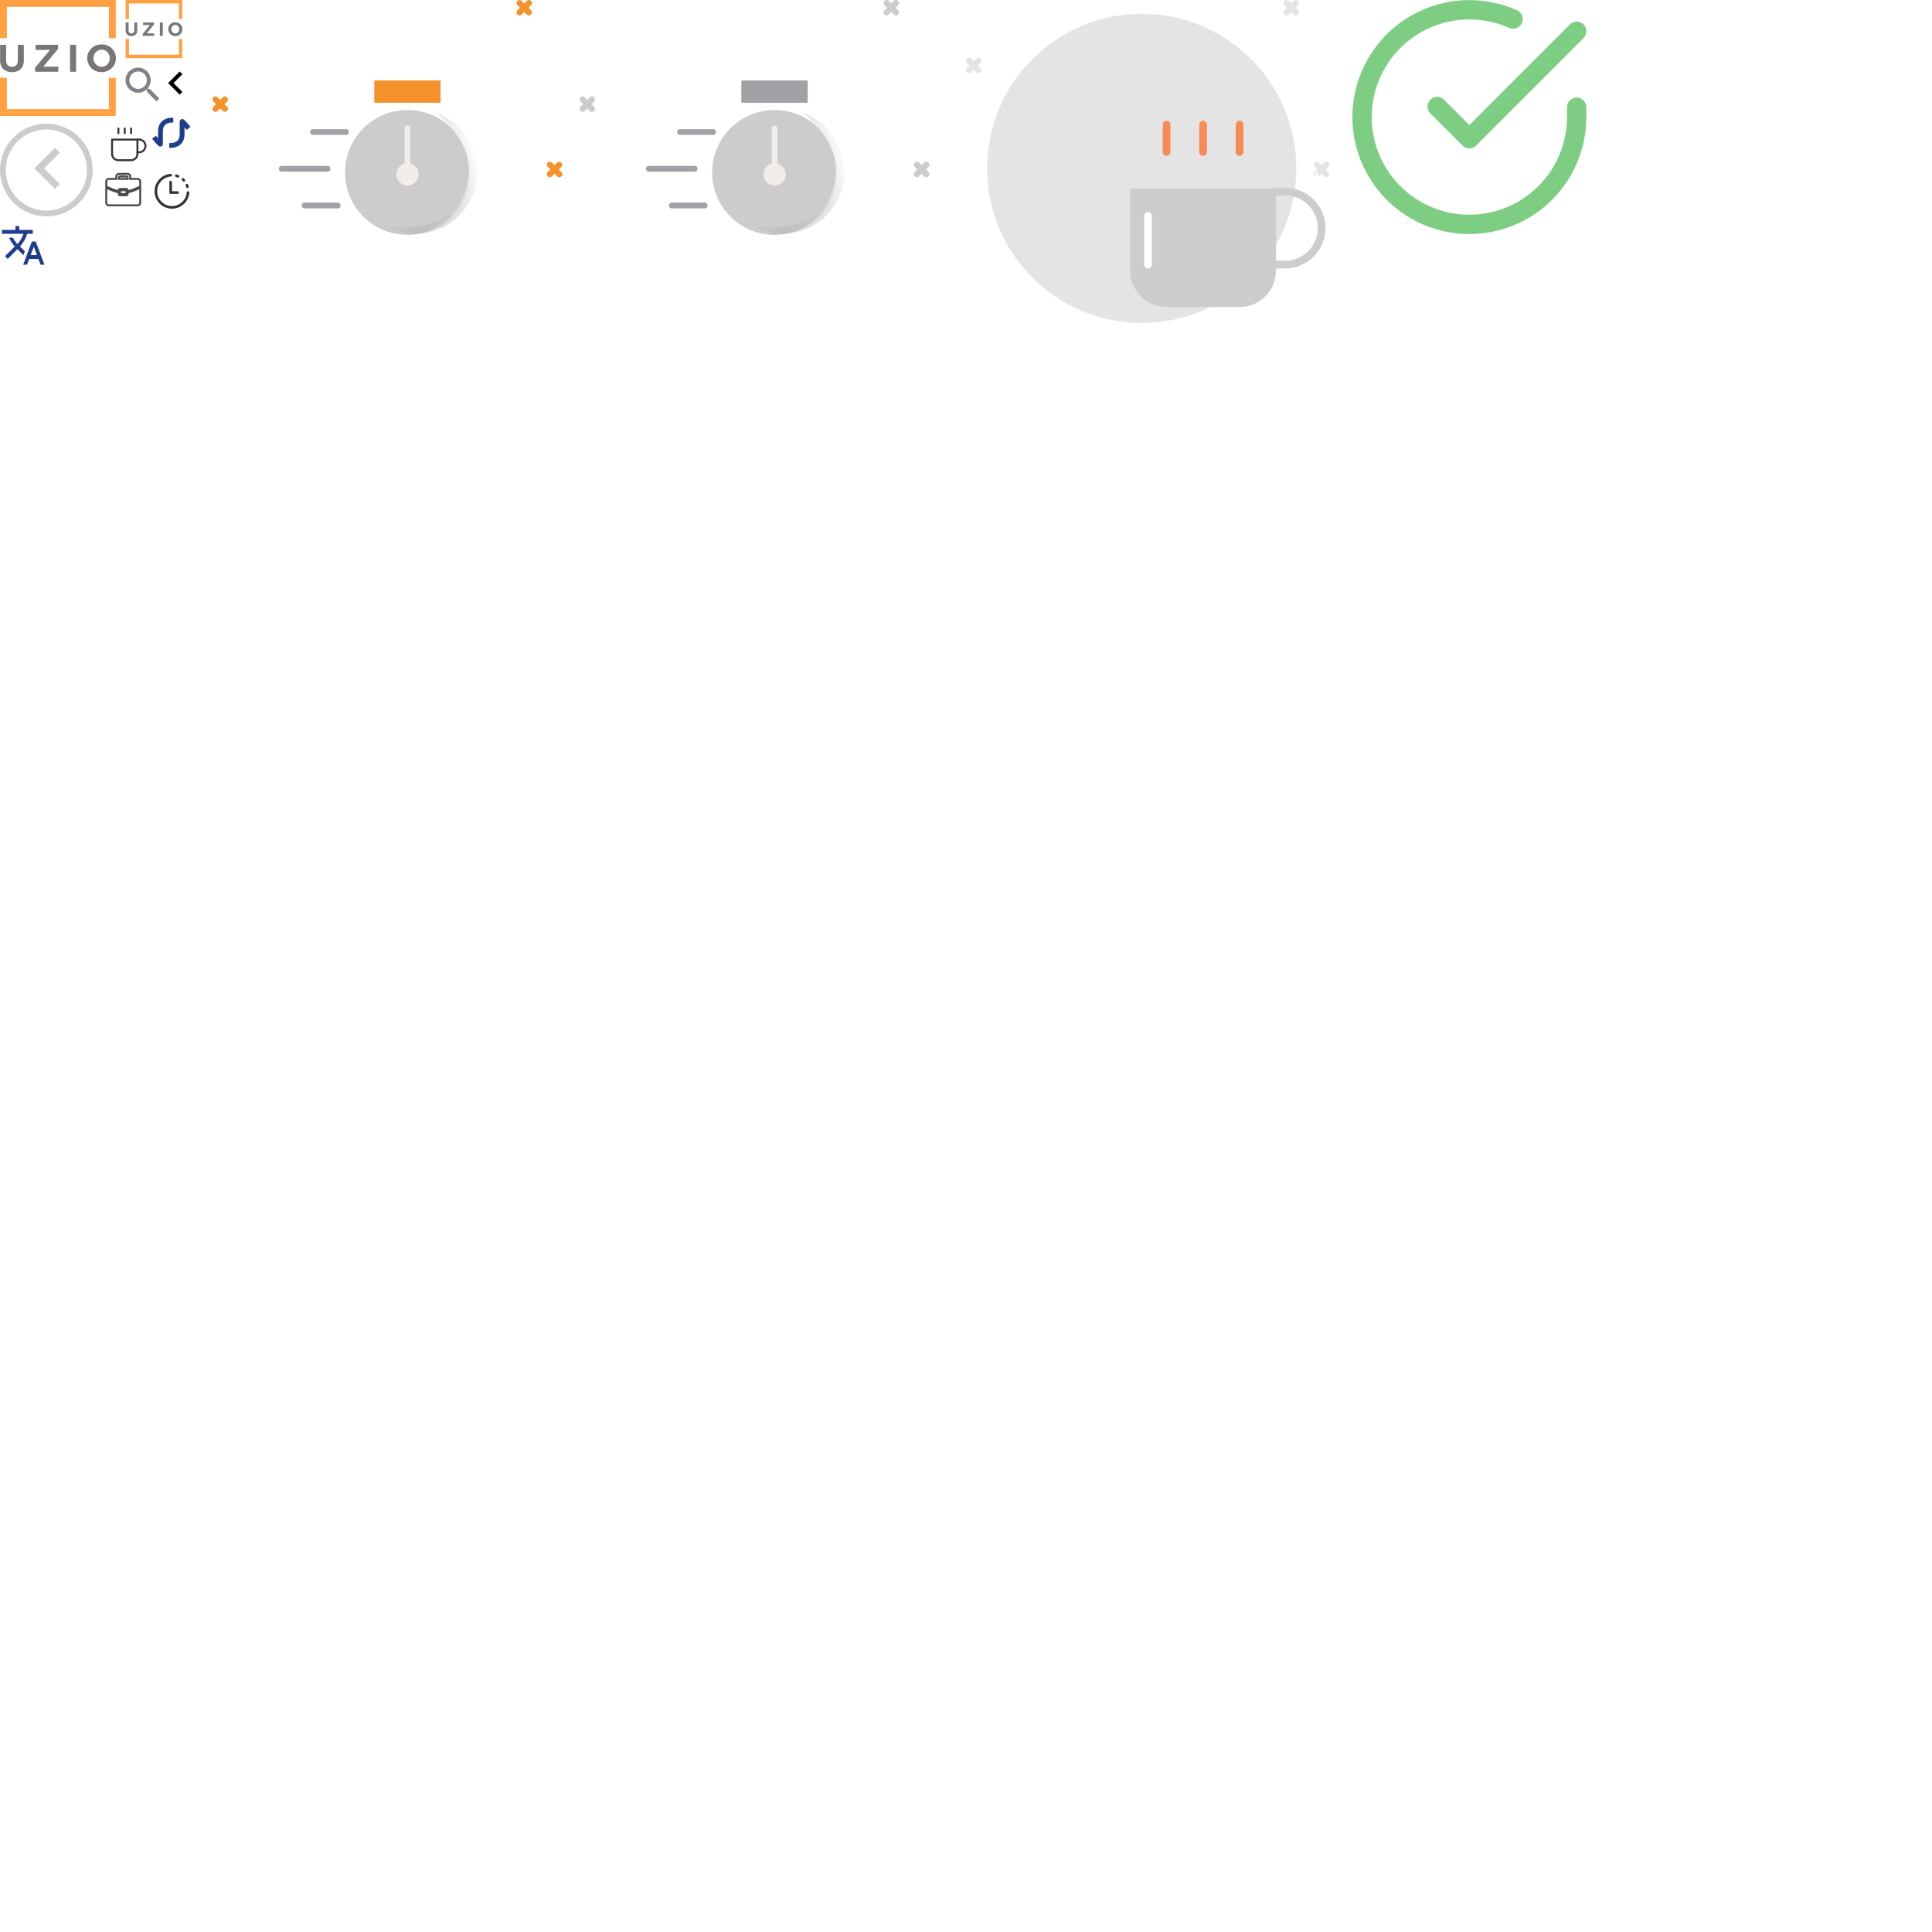 <svg id="Group_10882" data-name="Group 10882" xmlns="http://www.w3.org/2000/svg"  xmlns:xlink="http://www.w3.org/1999/xlink" width="1000" height="1000" viewBox="0 0 1000 1000">
  <g id="icn-uzio" data-name="Group 11316" width="60" height="60.019" viewBox="0 0 60 60.019">
  <path id="Path_1411" data-name="Path 1411" d="M0,0V19.745H3.549V3.554H56.374V19.745h3.549V0ZM56.364,56.456H3.549V40.274H0V60.019H59.913V40.274H56.364Z" fill="#ffa043" fill-rule="evenodd"/>
  <path id="Path_1412" data-name="Path 1412" d="M9.238,40.234A3.275,3.275,0,0,1,8.427,42.6a2.841,2.841,0,0,1-2.166.856,2.949,2.949,0,0,1-2.232-.865,3.23,3.23,0,0,1-.84-2.355V32.072H.079v8.162a6.438,6.438,0,0,0,.744,3.172A5.028,5.028,0,0,0,2.97,45.473a7.054,7.054,0,0,0,3.272.721A6.947,6.947,0,0,0,9.5,45.473a5.066,5.066,0,0,0,2.118-2.067,6.436,6.436,0,0,0,.735-3.172V32.072H9.238Zm20.855-6.056V32.072H18.444V34.7h7.47l-7.728,9.161v2.125h12l.019-2.624H22.385Zm6.192,11.8H39.4V32.063h-3.11ZM59.048,35.351a6.91,6.91,0,0,0-2.671-2.576,8.1,8.1,0,0,0-7.546,0,7.128,7.128,0,0,0,.01,12.468,8.008,8.008,0,0,0,7.537,0,6.956,6.956,0,0,0,2.671-2.6,7.045,7.045,0,0,0,.973-3.653A6.858,6.858,0,0,0,59.048,35.351Zm-2.776,5.9a4.151,4.151,0,0,1-1.517,1.605,3.911,3.911,0,0,1-2.1.586,4.009,4.009,0,0,1-2.118-.6,4.561,4.561,0,0,1-1.565-6.076,4.219,4.219,0,0,1,1.555-1.6,4.057,4.057,0,0,1,2.128-.586,3.911,3.911,0,0,1,2.1.586,4.262,4.262,0,0,1,1.517,1.6,4.517,4.517,0,0,1,.563,2.221A4.637,4.637,0,0,1,56.272,41.253Z" transform="translate(-0.022 -8.866)" fill="#777" fill-rule="evenodd"/>
</g>
  <g id='icn-uzio-sm' transform="translate(65,0)">
      <path id="Path_3232" data-name="Path 3232" d="M0,0V9.891H1.737V1.78H27.6V9.891h1.737V0ZM27.594,28.281H1.737V20.175H0v9.891H29.331V20.175H27.594Z" fill="#ffa043" fill-rule="evenodd"/>
      <path id="Path_3233" data-name="Path 3233" d="M4.563,36.019a1.647,1.647,0,0,1-.4,1.177,1.379,1.379,0,0,1-1.06.426,1.431,1.431,0,0,1-1.093-.431A1.624,1.624,0,0,1,1.6,36.019V31.957H.079v4.063A3.248,3.248,0,0,0,.443,37.6a2.48,2.48,0,0,0,1.051,1.029,3.406,3.406,0,0,0,1.6.359,3.355,3.355,0,0,0,1.593-.359A2.5,2.5,0,0,0,5.726,37.6a3.247,3.247,0,0,0,.36-1.579V31.957H4.563ZM14.773,33V31.957H9.07v1.306h3.657l-3.783,4.56v1.058H14.82l.009-1.306H11ZM17.8,38.876h1.523V31.952H17.8Zm11.144-5.288a3.409,3.409,0,0,0-1.308-1.282,3.908,3.908,0,0,0-3.694,0,3.429,3.429,0,0,0-1.3,1.282,3.709,3.709,0,0,0,0,3.637,3.455,3.455,0,0,0,1.308,1.287,3.863,3.863,0,0,0,3.69,0,3.432,3.432,0,0,0,1.308-1.292,3.552,3.552,0,0,0,.476-1.818A3.458,3.458,0,0,0,28.948,33.588Zm-1.359,2.938a2.052,2.052,0,0,1-.743.8,1.891,1.891,0,0,1-1.028.292,1.938,1.938,0,0,1-1.037-.3,2.168,2.168,0,0,1-.761-.8,2.332,2.332,0,0,1,0-2.225,2.084,2.084,0,0,1,.761-.794,1.961,1.961,0,0,1,1.042-.292,1.891,1.891,0,0,1,1.028.292,2.107,2.107,0,0,1,.743.794,2.278,2.278,0,0,1,.276,1.105A2.339,2.339,0,0,1,27.589,36.527Z" transform="translate(-0.051 -20.309)" fill="#777" fill-rule="evenodd"/>
  </g>

  <g id="icn-back-button" data-name="Back button" transform="translate(-21 20)">
    <g id="Ellipse_4" data-name="Ellipse 4" transform="translate(21 44)" fill="#fff" stroke="#ccc" stroke-width="3">
      <circle cx="24" cy="24" r="24" stroke="none"/>
      <circle cx="24" cy="24" r="22.5" fill="none"/>
    </g>
    <path id="Path_446" data-name="Path 446" d="M44.178,49.507,41.67,47,31,57.67,41.67,68.34l2.507-2.507L36.033,57.67Z" transform="translate(7.783 9.448)" fill="#ccc" fill-rule="evenodd"/>
  </g>

  <g id="icn-search" data-name="Search button" transform="translate(65 35)">
    <path xmlns="http://www.w3.org/2000/svg" id="Vector" d="M12.5,11h-.79l-.28-.27a6.51,6.51,0,1,0-.7.7l.27.28v.79l5,4.99L17.49,16Zm-6,0A4.5,4.5,0,1,1,11,6.5,4.494,4.494,0,0,1,6.5,11Z" fill="#84818a"/>
  </g>
  <g id="icn-clock-sm" data-name="icn-clock-sm" transform="translate(80 90)">
  <g xmlns="http://www.w3.org/2000/svg" id="shifts-activity-svgrepo-com" transform="translate(-2 -2.03)">
    <path id="Path_10080" data-name="Path 10080" d="M10.395,3.379a.676.676,0,0,0-.108-1.348A9.013,9.013,0,1,0,20,11.75a.676.676,0,1,0-1.348-.109,7.661,7.661,0,1,1-8.254-8.262Z" fill="#333"/>
    <path id="Path_10081" data-name="Path 10081" d="M17.678,4.65a.676.676,0,0,1,.955-.041q.29.266.556.556a.676.676,0,1,1-1,.914q-.226-.247-.473-.473A.676.676,0,0,1,17.678,4.65Z" transform="translate(-1.53 -0.237)" fill="#333"/>
    <path id="Path_10082" data-name="Path 10082" d="M11.176,6a.676.676,0,0,1,.67.584l.006.092v4.732h2.929a.676.676,0,0,1,.092,1.346l-.092.006H11.176a.676.676,0,0,1-.67-.584l-.006-.092V6.676A.676.676,0,0,1,11.176,6Z" transform="translate(-0.839 -0.392)" fill="#333"/>
    <path id="Path_10083" data-name="Path 10083" d="M13.778,2.836a.676.676,0,0,1,.833-.468,8.943,8.943,0,0,1,.968.332.676.676,0,1,1-.511,1.252,7.594,7.594,0,0,0-.822-.282A.676.676,0,0,1,13.778,2.836Z" transform="translate(-1.16 -0.031)" fill="#333"/>
    <path id="Path_10084" data-name="Path 10084" d="M21.116,8.17a.676.676,0,0,0-1.251.512q.125.3.224.622.031.1.06.2a.676.676,0,0,0,1.3-.365q-.034-.12-.07-.238Q21.263,8.529,21.116,8.17Z" transform="translate(-1.758 -0.564)" fill="#333"/>
  </g>
  </g>
  <g id="icn-change" data-name="icn-change" transform="translate(75 55)">
    <g xmlns="http://www.w3.org/2000/svg" id="Change_button" data-name="Change button" transform="translate(-207 -259)">
      <rect id="Rectangle_402" data-name="Rectangle 402" width="28.48" height="28.48" transform="translate(207 259)" fill="#fff" opacity="0.003"/>
      <g id="Group_339" data-name="Group 339" transform="translate(211.712 266.201)">
        <path id="Path_1405" data-name="Path 1405" d="M-5978.042,4588.552h-.986s-5.6-.109-5.643,5.642,0,6.157,0,6.733-3.351-3.537-3.351-3.537" transform="translate(5988.022 -4588.552)" fill="none" stroke="#1f3d8e" stroke-width="2.5"/>
        <path id="Path_1406" data-name="Path 1406" d="M-5988.021,4600.982h.986s5.6.109,5.643-5.642,0-6.158,0-6.733,3.351,3.537,3.351,3.537" transform="translate(5995.933 -4587.908)" fill="none" stroke="#1f3d8e" stroke-width="2.5"/>
      </g>
    </g>
  </g>

  <g id="icn-breifcase" data-name="icn-breifcase" transform="translate(55 90)">
    <g id="Group_267" data-name="Group 267" opacity="0.88">
      <path id="Icon_metro-suitcase" data-name="Icon metro-suitcase" d="M20.772,22.058H5.8a1.3,1.3,0,0,1-1.3-1.3V12.944a33.146,33.146,0,0,0,6.509,2.463V16.2a.65.65,0,0,0,.651.651h3.255a.651.651,0,0,0,.651-.651v-.792a33.166,33.166,0,0,0,6.509-2.463v7.811A1.3,1.3,0,0,1,20.772,22.058Zm-6.509-7.811a.651.651,0,0,1,.651.651v.651a.651.651,0,0,1-.651.651H12.31a.65.65,0,0,1-.651-.651V14.9a.65.65,0,0,1,.651-.651Zm1.3,0a.651.651,0,0,0-.651-.651H11.659a.65.65,0,0,0-.651.651v.583A32.6,32.6,0,0,1,4.5,12.293V9.69a1.3,1.3,0,0,1,1.3-1.3H9.706v-1.3a1.3,1.3,0,0,1,1.3-1.3h4.557a1.3,1.3,0,0,1,1.3,1.3v1.3h3.906a1.3,1.3,0,0,1,1.3,1.3v2.6a32.624,32.624,0,0,1-6.509,2.536v-.583Zm0-6.509a.651.651,0,0,0-.651-.651H11.659a.65.65,0,0,0-.651.651v.651h4.557Z" transform="translate(-4.499 -5.784)" fill="none" stroke="#333" stroke-width="1"/>
    </g>
  </g>

  <g id="icn-break-cup" data-name="icn-break-cup" transform="translate(55 65)">
    <path id="Path_1257" data-name="Path 1257" d="M27,12h.821a3.284,3.284,0,1,1,0,6.567H27" transform="translate(-10.865 -4.753)" fill="none" stroke="#333" stroke-linecap="round" stroke-linejoin="round" stroke-width="1"/>
    <path id="Path_1258" data-name="Path 1258" d="M3,12H16.135v7.388a3.284,3.284,0,0,1-3.284,3.284H6.284A3.284,3.284,0,0,1,3,19.388Z" transform="translate(0 -4.753)" fill="none" stroke="#333" stroke-linecap="round" stroke-linejoin="round" stroke-width="1"/>
    <path id="Path_1259" data-name="Path 1259" d="M9,1.5V3.963" transform="translate(-2.716)" fill="none" stroke="#333" stroke-linecap="round" stroke-linejoin="round" stroke-width="1"/>
    <path id="Path_1260" data-name="Path 1260" d="M15,1.5V3.963" transform="translate(-5.433)" fill="none" stroke="#333" stroke-linecap="round" stroke-linejoin="round" stroke-width="1"/>
    <path id="Path_1261" data-name="Path 1261" d="M21,1.5V3.963" transform="translate(-8.149)" fill="none" stroke="#333" stroke-linecap="round" stroke-linejoin="round" stroke-width="1"/>
  </g>

  <g id="icn-back-arrow" data-name="icn-back-arrow" transform="translate(77 30)">
    <g xmlns="http://www.w3.org/2000/svg" id="Back_button" data-name="Back button" transform="translate(-21 -44)">
      <circle id="Ellipse_4" data-name="Ellipse 4" cx="13.5" cy="13.5" r="13.5" transform="translate(21 44)" fill="#fff" opacity="0.002"/>
      <path id="Path_446" data-name="Path 446" d="M38.41,48.41,37,47l-6,6,6,6,1.41-1.41L33.83,53Z" transform="translate(0 4)" fill-rule="evenodd"/>
    </g>
  </g>

  <g id="icn-clockedIn" data-name="icn-CLockedIn" transform="translate(110 0)">
  <defs>
    <linearGradient id="linear-gradient" x1="0.832" y1="0.125" x2="0.109" y2="0.816" gradientUnits="objectBoundingBox">
      <stop offset="0" stop-color="#fff"/>
      <stop offset="1" stop-color="gray" stop-opacity="0"/>
    </linearGradient>
  </defs>
  <g id="Group_412" data-name="Group 412" transform="translate(-89.483 -212.848)">
    <g id="Group_266" data-name="Group 266" transform="translate(8941.912 -4722.421)">
      <circle id="Ellipse_102" data-name="Ellipse 102" cx="32.317" cy="32.317" r="32.317" transform="translate(-8783.833 4992.208)" fill="#ccc"/>
      <path id="Path_1255" data-name="Path 1255" d="M32.317,0a32.317,32.317,0,0,1,0,64.634c-17.848,0,26.781-.778,27.988-30.215C60.305,16.57,50.161,7.062,32.317,0Z" transform="translate(-8766.982 4982.594) rotate(20)" opacity="0.998" fill="url(#linear-gradient)"/>
      <g id="Ellipse_103" data-name="Ellipse 103" transform="translate(-8757.219 5019.807)" fill="#f2eee7" stroke="#f2eee7" stroke-width="1">
        <circle cx="5.703" cy="5.703" r="5.703" stroke="none"/>
        <circle cx="5.703" cy="5.703" r="5.203" fill="none"/>
      </g>
      <line id="Line_40" data-name="Line 40" y2="26.614" transform="translate(-8751.516 5001.713)" fill="none" stroke="#f2eee7" stroke-linecap="round" stroke-width="3"/>
      <g id="Rectangle_333" data-name="Rectangle 333" transform="translate(-8768.625 4977)" fill="#f4922e" stroke="#f4922e" stroke-linecap="round" stroke-linejoin="round" stroke-width="1">
        <rect width="34.218" height="11.406" stroke="none"/>
        <rect x="0.5" y="0.5" width="33.218" height="10.406" fill="none"/>
      </g>
      <line id="Line_41" data-name="Line 41" x2="23.762" transform="translate(-8816.625 5022.625)" fill="none" stroke="#a1a2a5" stroke-linecap="round" stroke-width="3"/>
      <line id="Line_42" data-name="Line 42" x2="17.109" transform="translate(-8800.467 5003.614)" fill="none" stroke="#a1a2a5" stroke-linecap="round" stroke-width="3"/>
      <line id="Line_43" data-name="Line 43" x2="17.109" transform="translate(-8804.744 5041.634)" fill="none" stroke="#a1a2a5" stroke-linecap="round" stroke-width="3"/>
    </g>
    <g id="Group_130" data-name="Group 130" transform="translate(89.483 212.848)">
      <path id="Path_738" data-name="Path 738" d="M1767.543,826.668a1.564,1.564,0,0,0,1.11-.46l1.32-1.32,1.32,1.32a1.569,1.569,0,0,0,2.219-2.22l-1.32-1.32,1.32-1.32a1.569,1.569,0,0,0-2.219-2.22l-1.32,1.32-1.32-1.32a1.569,1.569,0,0,0-2.219,2.22l1.32,1.32-1.32,1.32a1.57,1.57,0,0,0,1.11,2.68ZM1594.51,792.846a1.565,1.565,0,0,0,1.11-.46l1.321-1.32,1.319,1.32a1.57,1.57,0,0,0,2.22-2.22l-1.319-1.32,1.319-1.32a1.569,1.569,0,0,0-2.22-2.219l-1.319,1.32-1.321-1.32a1.569,1.569,0,0,0-2.219,2.219l1.319,1.32-1.319,1.32a1.569,1.569,0,0,0,1.109,2.679Zm157.337-49.892a1.564,1.564,0,0,0,1.11-.46l1.32-1.32,1.32,1.32a1.569,1.569,0,0,0,2.22-2.219l-1.32-1.32,1.32-1.32a1.569,1.569,0,1,0-2.22-2.219l-1.32,1.32-1.32-1.32a1.569,1.569,0,0,0-2.22,2.219l1.32,1.32-1.32,1.32a1.57,1.57,0,0,0,1.11,2.679Z" transform="translate(-1592.941 -734.956)" fill="#f4922e"/>
    </g>
  </g>
  </g>

  <g id="icn-clockedOut" data-name="icn-back-arrow" transform="translate(300 0)">
  <defs>
    <linearGradient id="linear-gradient" x1="0.832" y1="0.125" x2="0.109" y2="0.816" gradientUnits="objectBoundingBox">
      <stop offset="0" stop-color="#fff"/>
      <stop offset="1" stop-color="gray" stop-opacity="0"/>
    </linearGradient>
  </defs>
  <g id="Group_412" data-name="Group 412" transform="translate(-89.483 -212.848)">
    <g id="Group_266" data-name="Group 266" transform="translate(8941.912 -4722.421)">
      <circle id="Ellipse_102" data-name="Ellipse 102" cx="32.317" cy="32.317" r="32.317" transform="translate(-8783.833 4992.208)" fill="#ccc"/>
      <path id="Path_1255" data-name="Path 1255" d="M32.317,0a32.317,32.317,0,0,1,0,64.634c-17.848,0,26.781-.778,27.988-30.215C60.305,16.57,50.161,7.062,32.317,0Z" transform="translate(-8766.982 4982.594) rotate(20)" opacity="0.998" fill="url(#linear-gradient)"/>
      <g id="Ellipse_103" data-name="Ellipse 103" transform="translate(-8757.219 5019.807)" fill="#f2eee7" stroke="#f2eee7" stroke-width="1">
        <circle cx="5.703" cy="5.703" r="5.703" stroke="none"/>
        <circle cx="5.703" cy="5.703" r="5.203" fill="none"/>
      </g>
      <line id="Line_40" data-name="Line 40" y2="26.614" transform="translate(-8751.516 5001.713)" fill="none" stroke="#f2eee7" stroke-linecap="round" stroke-width="3"/>
      <g id="Rectangle_333" data-name="Rectangle 333" transform="translate(-8768.625 4977)" fill="#a1a2a5" stroke="#a1a2a5" stroke-linecap="round" stroke-linejoin="round" stroke-width="1">
        <rect width="34.218" height="11.406" stroke="none"/>
        <rect x="0.5" y="0.5" width="33.218" height="10.406" fill="none"/>
      </g>
      <line id="Line_41" data-name="Line 41" x2="23.762" transform="translate(-8816.625 5022.625)" fill="none" stroke="#a1a2a5" stroke-linecap="round" stroke-width="3"/>
      <line id="Line_42" data-name="Line 42" x2="17.109" transform="translate(-8800.467 5003.614)" fill="none" stroke="#a1a2a5" stroke-linecap="round" stroke-width="3"/>
      <line id="Line_43" data-name="Line 43" x2="17.109" transform="translate(-8804.744 5041.634)" fill="none" stroke="#a1a2a5" stroke-linecap="round" stroke-width="3"/>
    </g>
    <g id="Group_130" data-name="Group 130" transform="translate(89.483 212.848)">
      <path id="Path_738" data-name="Path 738" d="M1767.543,826.668a1.564,1.564,0,0,0,1.11-.46l1.32-1.32,1.32,1.32a1.569,1.569,0,0,0,2.219-2.22l-1.32-1.32,1.32-1.32a1.569,1.569,0,0,0-2.219-2.22l-1.32,1.32-1.32-1.32a1.569,1.569,0,0,0-2.219,2.22l1.32,1.32-1.32,1.32a1.57,1.57,0,0,0,1.11,2.68ZM1594.51,792.846a1.565,1.565,0,0,0,1.11-.46l1.321-1.32,1.319,1.32a1.57,1.57,0,0,0,2.22-2.22l-1.319-1.32,1.319-1.32a1.569,1.569,0,0,0-2.22-2.219l-1.319,1.32-1.321-1.32a1.569,1.569,0,0,0-2.219,2.219l1.319,1.32-1.319,1.32a1.569,1.569,0,0,0,1.109,2.679Zm157.337-49.892a1.564,1.564,0,0,0,1.11-.46l1.32-1.32,1.32,1.32a1.569,1.569,0,0,0,2.22-2.219l-1.32-1.32,1.32-1.32a1.569,1.569,0,1,0-2.22-2.219l-1.32,1.32-1.32-1.32a1.569,1.569,0,0,0-2.22,2.219l1.32,1.32-1.32,1.32a1.57,1.57,0,0,0,1.11,2.679Z" transform="translate(-1592.941 -734.956)" fill="#ccc"/>
    </g>
  </g>
  </g>
  <g id="icn-breakOut" data-name="icn-breakOut" transform="translate(500 0)">
  <g  id="Group_413" data-name="Group 413" transform="translate(-82.484 -189.848)">
    <g id="Group_340" data-name="Group 340" transform="translate(0 -41)">
      <g id="Group_316" data-name="Group 316" transform="translate(-6.56 58)">
        <circle id="Ellipse_64" data-name="Ellipse 64" cx="80" cy="80" r="80" transform="translate(100 180)" fill="#e4e4e4"/>
      </g>
      <g id="Icon_feather-coffee" data-name="Icon feather-coffee" transform="translate(164.44 293.864)">
        <path id="Path_1257" data-name="Path 1257" d="M27,12h4.72a18.88,18.88,0,0,1,0,37.76H27" transform="translate(51.52 24.15)" fill="none" stroke="#cdcdcd" stroke-linecap="round" stroke-linejoin="round" stroke-width="4"/>
        <path id="Path_1258" data-name="Path 1258" d="M3,12H78.52V54.48A18.88,18.88,0,0,1,59.64,73.36H21.88A18.88,18.88,0,0,1,3,54.48Z" transform="translate(0 22.54)" fill="#cdcdcd"/>
        <path id="Path_1259" data-name="Path 1259" d="M9,1.5V15.66" transform="translate(12.88 0)" fill="none" stroke="#f88b55" stroke-linecap="round" stroke-linejoin="round" stroke-width="4"/>
        <path id="Path_1410" data-name="Path 1410" d="M9,1.5V26.71" transform="translate(3.22 47.2)" fill="none" stroke="#fff" stroke-linecap="round" stroke-linejoin="round" stroke-width="4"/>
        <path id="Path_1260" data-name="Path 1260" d="M15,1.5V15.66" transform="translate(25.76 0)" fill="none" stroke="#f88b55" stroke-linecap="round" stroke-linejoin="round" stroke-width="4"/>
        <path id="Path_1261" data-name="Path 1261" d="M21,1.5V15.66" transform="translate(38.64 0)" fill="none" stroke="#f88b55" stroke-linecap="round" stroke-linejoin="round" stroke-width="4"/>
      </g>
    </g>
    <g id="Group_130" data-name="Group 130" transform="translate(89.484 189.848)">
      <path id="Path_738" data-name="Path 738" d="M1767.543,823.668c.4,0,.8,2.847,1.11,2.54l1.32-1.32,1.32,1.32a1.569,1.569,0,0,0,2.219-2.22l-1.32-1.32,1.32-1.32a1.569,1.569,0,0,0-2.219-2.22l-1.32,1.32-1.32-1.32a1.569,1.569,0,0,0-2.219,2.22l1.32,1.32-1.32,1.32a1.57,1.57,0,0,0,0,2.22C1766.74,826.515,1767.142,823.668,1767.543,823.668ZM1587.51,772.846a1.565,1.565,0,0,0,1.11-.46l1.321-1.32,1.319,1.32a1.57,1.57,0,0,0,2.22-2.22l-1.319-1.32,1.319-1.32a1.569,1.569,0,0,0-2.22-2.219l-1.319,1.32-1.321-1.32a1.569,1.569,0,0,0-2.219,2.219l1.319,1.32-1.319,1.32a1.569,1.569,0,0,0,1.109,2.679Zm164.337-29.892a1.564,1.564,0,0,0,1.11-.46l1.32-1.32,1.32,1.32a1.569,1.569,0,0,0,2.22-2.219l-1.32-1.32,1.32-1.32a1.569,1.569,0,1,0-2.22-2.219l-1.32,1.32-1.32-1.32a1.569,1.569,0,0,0-2.22,2.219l1.32,1.32-1.32,1.32a1.57,1.57,0,0,0,1.11,2.679Z" transform="translate(-1592.941 -734.956)" fill="#e4e4e4"/>
    </g>
  </g>
  </g>

  <g id="icn-checkGreen" data-name="icn-breakOut" transform="translate(700 0)">
    <g xmlns="http://www.w3.org/2000/svg" id="Icon_feather-check-circle" data-name="Icon feather-check-circle" transform="translate(2.011 2.075)">
      <path id="Path_1290" data-name="Path 1290" d="M114.067,53.45v5.109A55.533,55.533,0,1,1,81.136,7.8" transform="translate(0)" fill="none" stroke="#7dce82" stroke-linecap="round" stroke-linejoin="round" stroke-width="10"/>
      <path id="Path_1291" data-name="Path 1291" d="M85.694,6,30.16,61.589,13.5,44.929" transform="translate(28.374 8.132)" fill="none" stroke="#7dce82" stroke-linecap="round" stroke-linejoin="round" stroke-width="10"/>
    </g>
  </g>

  <g id="icn-translate" data-name="translate" opacity="0.999" transform="translate(0 115)">
    <g id="Boundary" stroke="rgba(0,0,0,0)" stroke-width="1" opacity="0">
      <rect width="24" height="24" stroke="none"/>
      <rect x="0.5" y="0.5" width="23" height="23" fill="none"/>
    </g>
    <path id="Path_translate" data-name="Path / translate" d="M12.87,15.07l-2.54-2.51.03-.03A17.519,17.519,0,0,0,14.07,6H17V4H10V2H8V4H1V6H12.17A15.766,15.766,0,0,1,9,11.35,15.645,15.645,0,0,1,6.69,8h-2a17.562,17.562,0,0,0,2.98,4.56L2.58,17.58,4,19l5-5,3.11,3.11.76-2.04M18.5,10h-2L12,22h2l1.12-3h4.75L21,22h2L18.5,10m-2.62,7,1.62-4.33L19.12,17Z" fill="#1f3d8e"/>
  </g>
</svg>
